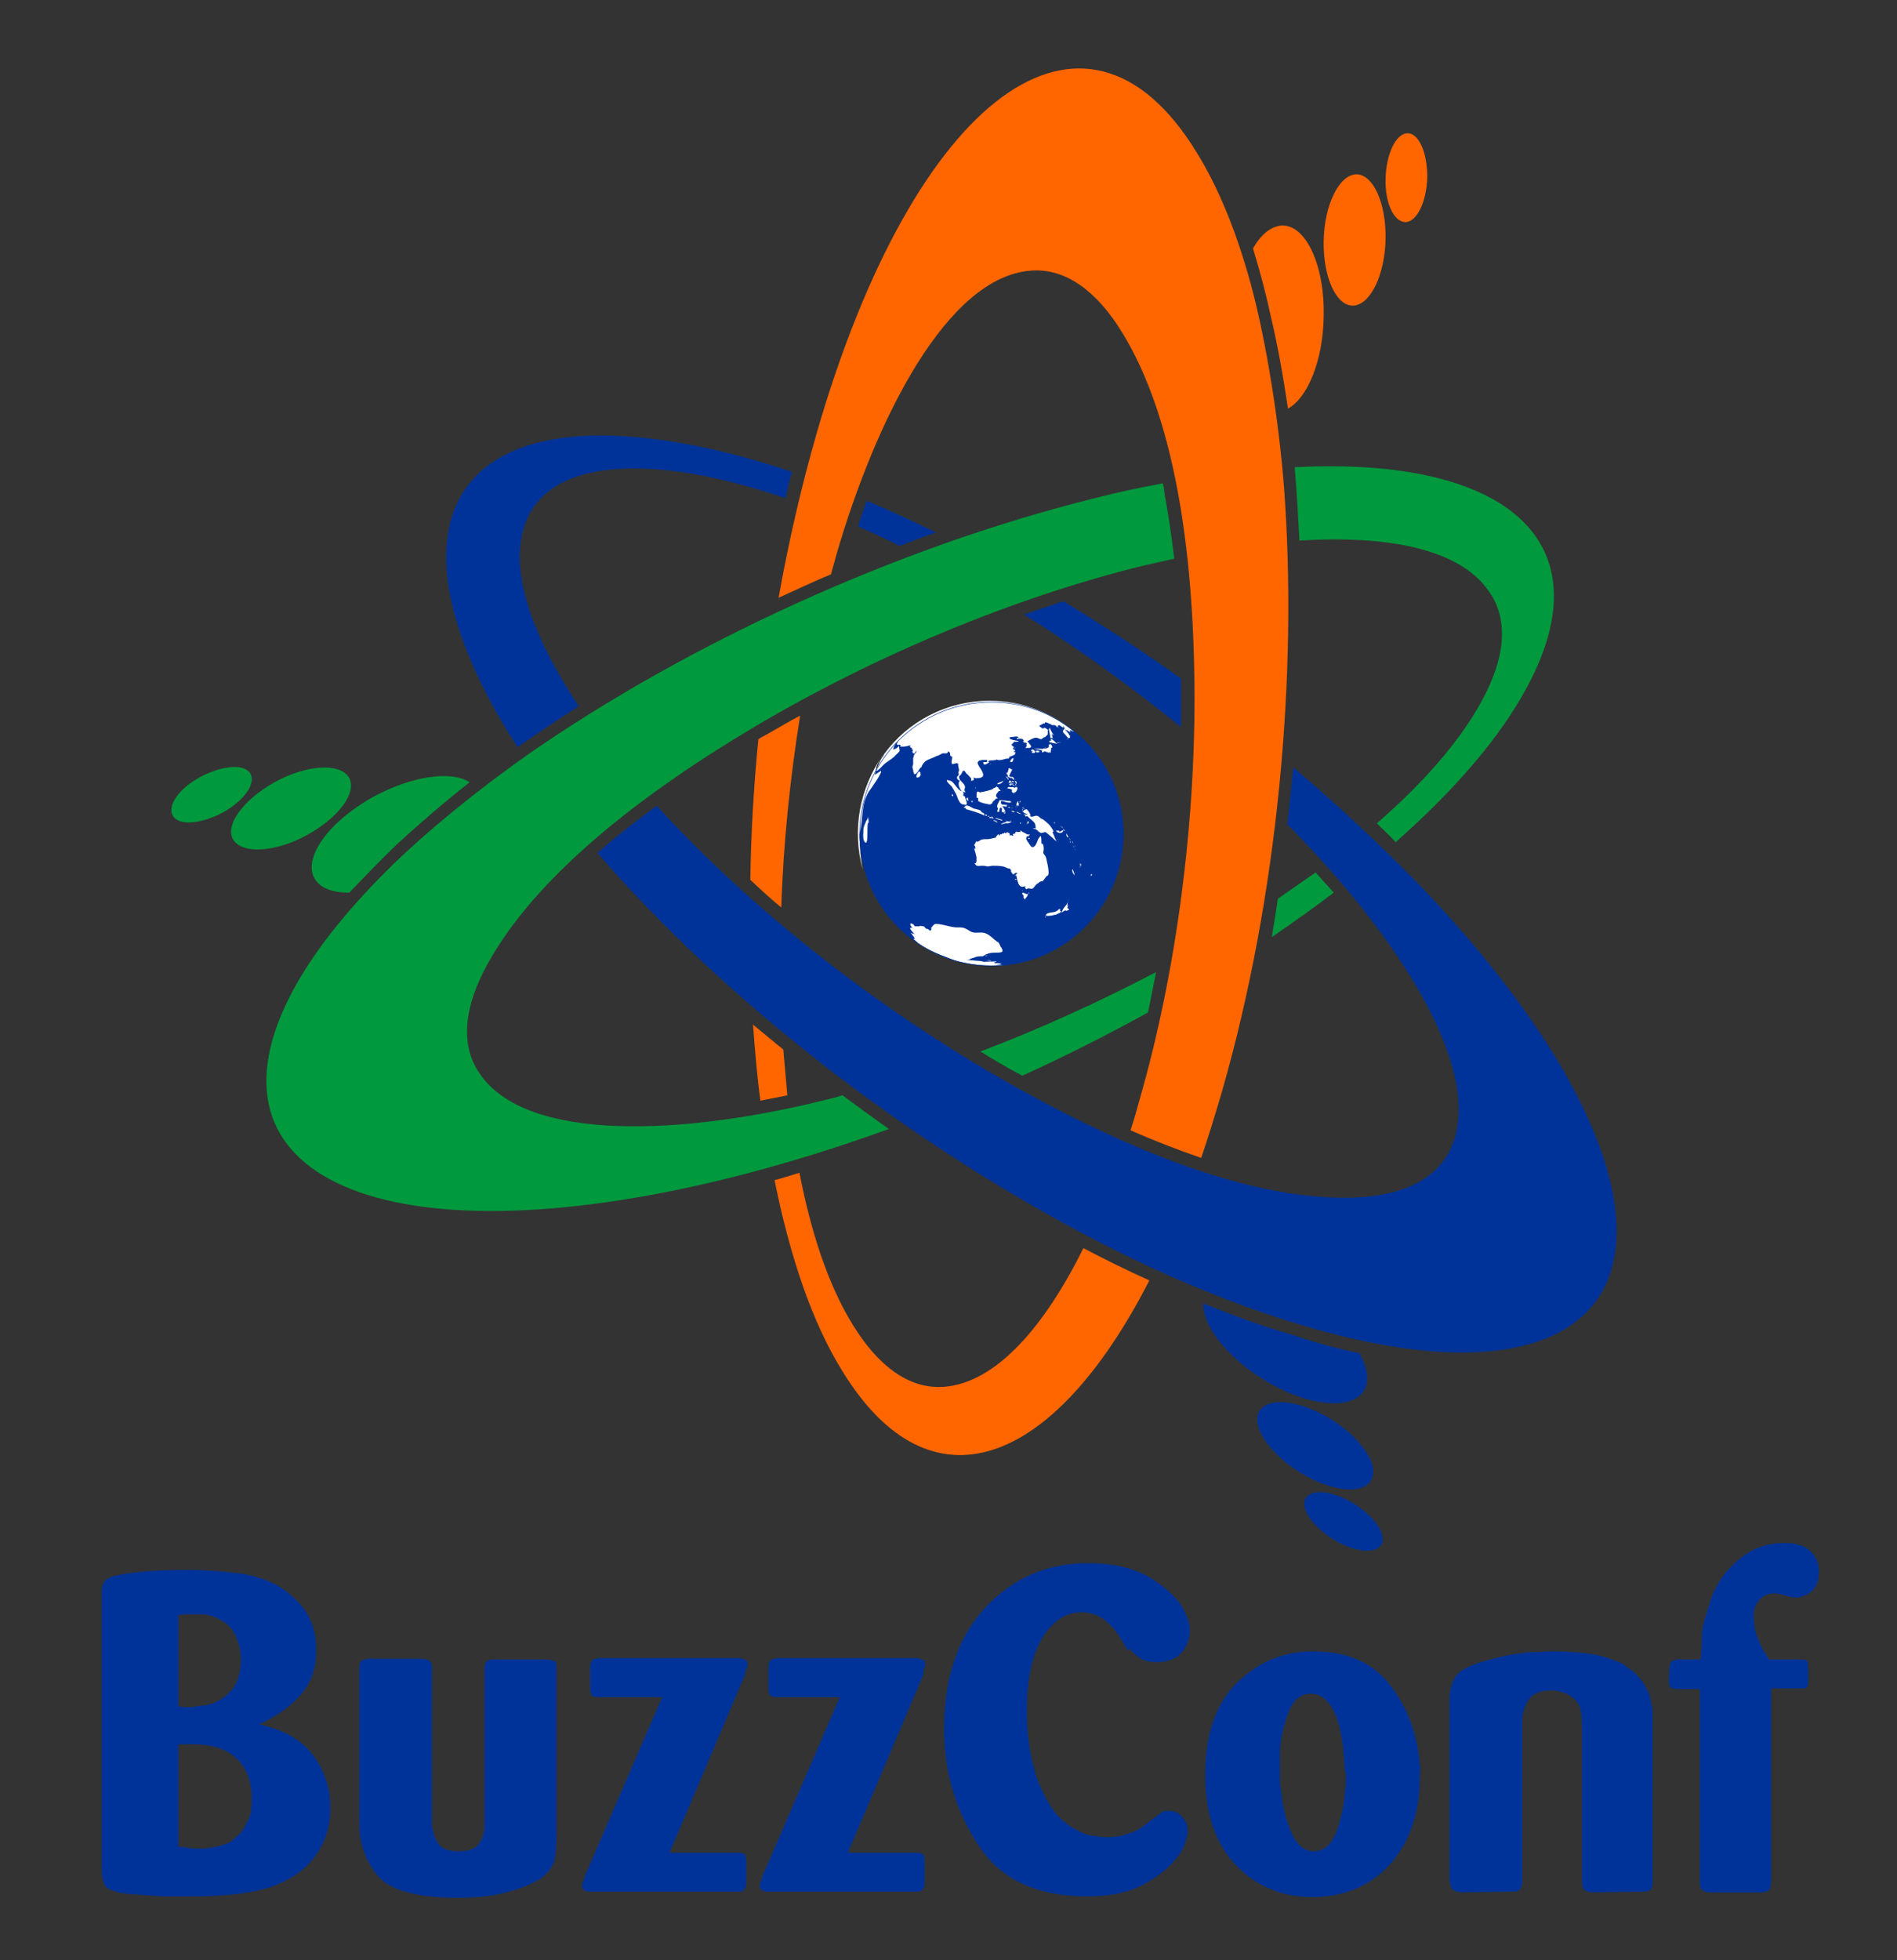 <?xml version="1.0" encoding="utf-8"?>
<!-- Generator: Adobe Illustrator 23.0.1, SVG Export Plug-In . SVG Version: 6.00 Build 0)  -->
<svg version="1.1"
	 id="svg2" xmlns:cc="http://creativecommons.org/ns#" xmlns:dc="http://purl.org/dc/elements/1.1/" xmlns:rdf="http://www.w3.org/1999/02/22-rdf-syntax-ns#" xmlns:svg="http://www.w3.org/2000/svg"
	 xmlns="http://www.w3.org/2000/svg" xmlns:xlink="http://www.w3.org/1999/xlink" x="0px" y="0px" viewBox="0 0 281.9 291.2"
	 style="enable-background:new 0 0 281.9 291.2;" xml:space="preserve">
<rect x="0" y="0" width="281.9" height="291.2" fill="#333333" stroke="none"/>
<style type="text/css">
	.st0{fill:#003399;}
	.st1{fill:#FFFFFF;}
	.st2{fill:none;}
	.st3{fill:#00993D;}
	.st4{fill:#FF6600;}
	.st5{fill:none;stroke:#003399;stroke-width:0.25;stroke-miterlimit:10;}
</style>
<g>
	<g id="g3501" transform="matrix(0.32,0,0,0.32,-220.596,-102.394)">
		<g id="g3503">
			<g id="g3505">
				<path id="path3507" class="st0" d="M1088.6,707.1c0-33.8,27.4-61.2,61.2-61.2l0,0c33.8,0,61.2,27.4,61.2,61.2l0,0
					c0,33.8-27.4,61.2-61.2,61.2l0,0C1116,768.3,1088.6,740.9,1088.6,707.1"/>
			</g>
		</g>
	</g>
	<g>
		<path class="st1" d="M133,111C133,111,132.9,111,133,111C132.9,111,133,111,133,111z"/>
		<path class="st1" d="M159.1,109.1L159.1,109.1C159.1,109.1,159.2,109.1,159.1,109.1z"/>
		<path class="st1" d="M158.6,108.4L158.6,108.4L158.6,108.4z"/>
		<path class="st1" d="M159.2,108.5C159.3,108.6,159.3,108.6,159.2,108.5L159.2,108.5z"/>
		<path class="st1" d="M159.6,108.7L159.6,108.7c-3.4-2.9-7.8-4.6-12.5-4.6c-6.5,0-12.2,3.1-15.7,7.9c-0.1,0.2-0.2,0.4-0.3,0.5l0,0
			c-0.3,0.4-0.7,1.4-0.9,2c0.3,0,0.8-0.6,1-0.8c0.5-0.5,1.1-0.8,1.7-1.3c0.2-0.3,0.7-0.6,0.8-0.9c0,0-0.1-0.5-0.1-0.7
			c-0.3,0.3-0.5,0.5-0.9,0.5c0,0,0.1-0.2,0.2-0.3c-0.1,0-0.1,0.1-0.2,0.2c0.3-0.6,0.4-0.8,0.8-1.1c-0.4,0.6-0.2,0.6,0.3,0.5v0.3
			c0,0,0.4,0,0.5,0c0.2,0,0.7-0.1,1-0.2l-0.1,0.2c0.1,0.1,0.1,0.1,0.2,0.2c0,0,0.1,0,0.2,0c-0.1,0-0.1,0.1-0.1,0.2
			c0.1,0,0.1,0.1,0.2,0.1c-0.3,0.3,0.1,0.9,0.4,0.2c0.1,0,0-0.1,0.1-0.1c0,0.1-0.1,0.4-0.2,0.4c-0.1,0.1-0.2,0.3-0.2,0.4l-0.1,0.3
			v0.1c0,0,0,0.1,0,0.2v0.1v0.3l0,0l0,0l0,0l0,0c0,0,0,0,0,0.1s0,0.2-0.1,0.4l0,0v0.2c0,0.1,0.2,0.6,0.1,0.6c0,0.1,0.1,0.2,0.1,0.2
			s0,0.2,0.1,0.2l0,0l0,0c0.5,0,0.7-1,1-1c0.4-1.1,1-1.1,2.1-1.6c0,0,0.1,0,0.1-0.1c0.5,0,0.7-0.4,1.1-0.4l0,0
			c0.4,0,0.6,0.1,0.7-0.3c0.6,0.3,0,0.7,0.6,0.8c0,0.4-0.2,0.9,0,1.1c0.4,0,0.7-0.3,0.9,0c-0.1,0.3,0.3,1,0,1.2
			c0.1,0.1,0.1,0.5,0,0.5c-0.4,0.3-0.1,0.7,0.3,0.8c-0.3,0-0.3,0.7-0.1,1c0.2,0.6,0.5,0.6,0.9,0.7c-0.2-0.2-0.2-0.4-0.1-0.7l0,0
			c0.1-0.7-1.2-1.1-0.8-1.8c0.4,0,0.4-1.4,1-0.3c0.1,0,0.6,0.6,0.6,0.6c0.2,0,0.1,0.6,0.1,0.5l0.4-0.1c0-0.1,0-0.2-0.1-0.3
			c0.1,0.1,0.1,0.2,0.2,0.2c0,0.1-0.1-0.2-0.2-0.3c0.2,0.1,0.2,0,0.4,0.1c0,0,0,0,0.1,0c2.3,0-0.1-1.9,0.2-2.4
			c0.2-0.4,1.1-0.3,1.4-0.3c0,0.1-0.1,0.5,0.2,0.3c0,0,0-0.1-0.1-0.1c0.1,0,0.1,0,0.2-0.1c0.3-0.1,1.1,0,1.1-0.2
			c0.3,0.3,1.4-0.1,1.4-0.1c0.4,0,0.5,0,0.5-0.3c0.2,0,0.6-0.2,0.8-0.3c0-0.1,0.1-0.3,0.2-0.3c-0.1,0-0.3-0.1-0.4-0.2
			c0.1,0,0.2,0,0.3-0.1c-0.1-0.1-0.3-0.2-0.4-0.3c0.2-0.1,0.2-0.4-0.1-0.4c0,0-0.1-0.3,0-0.3c0,0.1,0.5-0.6,0.4-0.3
			c0.2,0,0.5,0,0.6-0.1c-0.2-0.1-1.7-0.2-1.3-0.6c0.5,0,0.9-0.2,1.3,0c-0.1,0.1-0.5,0.2-0.2,0.2c-0.1,0-0.1,0-0.1,0.1l0,0
			c0.3-0.1,0.6-0.1,0.9,0c0,0,0.1,0.2,0.2,0.3l0,0c-0.1,0-0.1,0-0.2,0c0.1,0.2,0.1,0.1,0.2,0.2c0.1,0,0.4,0,0.4,0.2
			c-0.1,0-0.1,0.2,0,0.3c-0.1,0.1-0.2,0.2-0.2,0.3h0.6c0.6-0.2-0.2-0.7-0.3-1c0.4-0.2,1-0.6,1.4-0.5c0.1,0,0.4,0.2,0.6,0.2
			c0.2,0,0.3-0.3,0.6-0.3l0.4-0.4c0-0.2,0-0.4,0-0.7l0,0c0.1,0,0.1,0,0.1,0.1l0,0c-0.2-0.2-0.4-0.4-0.7-0.4v0.1c-0.1,0-0.1,0-0.2,0
			c0,0-0.4-0.3-0.5-0.4c0.1,0,0.6-0.3,0.6-0.3l0,0l0,0c0.1,0,0.1-0.1,0.2,0l0,0c0,0,0.1-0.1,0.1-0.2c0.2,0,0.3,0,0.6,0.2
			c0.2,0,0.4,0.2,0.6,0.3c-0.1-0.1-0.1-0.1,0.1-0.1c0.1,0,0.4,0.1,0.4,0.2h-0.1c0.2,0.1,0.3,0.1,0.5,0.2l0,0l0,0
			c0,0-0.3-0.2-0.2-0.2c0-0.1,0,0,0-0.1l0,0h0.1c0-0.1,0-0.1,0-0.1c0.2,0,0.5,0.3,0.7,0.4l0,0l0,0c0,0,0,0,0-0.1l0,0
			c0.1,0,0.1,0,0.1,0.1l0,0c-0.1-0.1-0.1-0.1-0.2-0.2c0.1,0,0.3,0.1,0.2,0.1c0.1,0.1,0.1,0.2,0.2,0.3c-0.2-0.1-0.1,0-0.2-0.1l0,0
			c0.1,0.2,0,0.3-0.2,0.2c0,0,0.2,0.2,0.1,0.2c-0.1,0.1-0.1,0.1,0.1,0.3c-0.1-0.1,1.1,1.3,0.7,0.7h0.2c0.1-0.1-0.2-0.3,0.1-0.2l0,0
			c-0.1-0.1-0.2-0.2-0.3-0.3h0.1c-0.2-0.2-0.4-0.5-0.5-0.6c0,0.1,0.1,0.3-0.1-0.1c0.1,0,0.1,0.1,0.2,0.1c0,0,0,0,0-0.1
			c0.1,0.1,0.1,0.1,0.2,0.2c0,0,0-0.1-0.1-0.1l0,0l0,0c0.2,0.1,0.3,0.2,0.5,0.3c-0.1-0.1,0-0.1-0.1-0.2l0,0l0,0l0,0c0,0,0,0-0.1-0.1
			h0.1c0,0,0,0-0.1,0c0,0,0.1,0.1,0.1,0c0,0,0,0,0.1,0l0,0C159.4,108.6,159.5,108.7,159.6,108.7z M136,111.2L136,111.2L136,111.2
			L136,111.2z"/>
	</g>
	<path class="st1" d="M156,108.1c0,0.1,0.4,0.9,0.6,1.1c-0.1,0-0.2-0.1-0.3-0.2c0.1,0.3,0,0.4,0.2,0.7c-0.2-0.1-0.3-0.1-0.3-0.1
		s0,0-0.1,0c0-0.2-0.3-1.3-0.2-1.3C156,108.2,155.9,108.1,156,108.1"/>
	<path class="st1" d="M159.5,108.6C159.4,108.6,159.5,108.6,159.5,108.6"/>
	<path class="st1" d="M159.6,108.7C159.3,108.5,159.7,108.8,159.6,108.7"/>
	<path class="st1" d="M157.8,108.6C157.8,108.6,157.9,108.7,157.8,108.6"/>
	<path class="st1" d="M158,108.7L158,108.7"/>
	<path class="st1" d="M159.1,109.1C159.1,109.1,159.2,109.1,159.1,109.1"/>
	<path class="st1" d="M156.1,109.7c0.2,0,0.9,0.7,1,0.8c-0.4-0.1-0.7-0.1-1.1-0.3c0,0.1,0.1,0.1,0.2,0.2l0,0c-0.3-0.1-0.1,0-0.3-0.3
		c0.2,0,0,0,0.1-0.1l0,0c0.1,0,0.3,0.1,0.3,0.1C156.2,110.2,156.1,109.6,156.1,109.7"/>
	<path class="st1" d="M158.6,109.8C158.5,109.6,158.9,109.8,158.6,109.8"/>
	<path class="st1" d="M158.5,109.9C158.5,109.8,158.6,109.9,158.5,109.9"/>
	<path class="st1" d="M158.5,110C158.5,109.9,158.5,110,158.5,110"/>
	<path class="st1" d="M158.2,110.2C158.3,110,158.2,110.3,158.2,110.2"/>
	<path class="st1" d="M157.9,110.2C157.9,110.2,158,110.2,157.9,110.2C157.9,110.3,157.9,110.3,157.9,110.2
		C157.8,110.3,157.9,110.2,157.9,110.2"/>
	<path class="st1" d="M158.2,110.2L158.2,110.2L158.2,110.2"/>
	<path class="st1" d="M157.6,110.3C157.7,110.1,157.7,110.3,157.6,110.3c0,0-0.2,0-0.3,0C157.3,110.2,157.6,110.3,157.6,110.3"/>
	<path class="st1" d="M157.1,110.4c0-0.1,0.1-0.1,0.2-0.1C157.3,110.4,157.2,110.4,157.1,110.4"/>
	<path class="st1" d="M152.4,110.4C152.4,110.4,152.4,110.5,152.4,110.4"/>
	<path class="st1" d="M157.4,110.5C157.4,110.5,157.4,110.6,157.4,110.5"/>
	<path class="st1" d="M156,110.5c0.2,0,0.6,0.6,0.2,0.6c0,0.3,0,0.4-0.1,0.5c0.1,0,0.1,0.1,0.1,0.1s-0.1,0.1-0.2,0.1
		c0-0.1,0-0.1,0.1-0.2l0,0H156c0,0.1,0,0.1,0,0.2c-0.2-0.1,0-0.1-0.1,0c-0.2,0-0.6-0.2-0.7-0.2c-0.1,0.2-0.6,0.2-0.3-0.1
		c-0.1,0-0.2-0.1-0.3-0.1s-0.3-0.1-0.5-0.1c-0.1-0.1-0.3,0-0.4-0.1c0.2,0,0.3,0,0.5,0c0.5,0,0.8,0.2,1.1-0.2c0.1,0,0,0.1-0.1,0.1
		s0,0.1,0,0.1c0.3,0,0.9-0.2,0.6-0.5C155.8,110.7,156,110.6,156,110.5"/>
	<path class="st1" d="M156.1,110.5C156.2,110.5,156.2,110.5,156.1,110.5C156.2,110.5,156.3,110.6,156.1,110.5"/>
	<path class="st1" d="M152.9,111L152.9,111"/>
	<path class="st1" d="M150.8,111.1c0-0.1,0.1-0.1,0.1,0C150.9,111.2,150.8,111.1,150.8,111.1"/>
	<path class="st1" d="M153,111C152.8,110.9,153,111,153,111"/>
	<path class="st1" d="M152.3,111.2C152.3,111.1,152.5,111.3,152.3,111.2"/>
	<path class="st1" d="M150.9,111.2C150.9,111.1,150.9,111.3,150.9,111.2"/>
	<path class="st1" d="M154.3,111.2C154.4,111.3,154.2,111.2,154.3,111.2z"/>
	<path class="st1" d="M131.8,111.3C131.9,111.2,131.8,111.4,131.8,111.3"/>
	<path class="st1" d="M132.8,111.3L132.8,111.3z"/>
	<path class="st1" d="M153.5,111.3c0,0,0.3,0.3,0.4,0.3c-0.1,0.2-0.3,0.4-0.4,0.2c-0.1,0-0.1,0.1-0.2,0c0-0.1,0.1-0.1,0.2-0.2
		c0.1,0.2-0.1-0.2-0.1-0.1c0.1,0.3-0.1,0.1-0.2,0l0.1,0.1c0-0.1-0.1-0.1-0.1-0.2c0.1,0,0,0,0,0C153.4,111.4,153.5,111.3,153.5,111.3
		"/>
	<path class="st1" d="M154.1,111.5L154.1,111.5c0.1,0,0.1,0,0.1,0l0,0l0,0l0,0c0.1,0,0.2,0,0.3,0.2c-0.2,0-0.3,0.1-0.4,0.1
		c-0.1-0.1-0.2-0.2-0.2-0.2C153.9,111.6,154.1,111.5,154.1,111.5"/>
	<path class="st1" d="M154.6,111.6L154.6,111.6"/>
	<path class="st1" d="M131.4,111.9C131.5,111.8,131.3,112,131.4,111.9"/>
	<line class="st2" x1="131.4" y1="111.9" x2="131.4" y2="111.9"/>
	<path class="st1" d="M131.4,111.9C131.4,112,131.3,112,131.4,111.9"/>
	<path class="st1" d="M131.3,112L131.3,112"/>
	<path class="st1" d="M131.3,112L131.3,112"/>
	<line class="st2" x1="131.3" y1="112" x2="131.3" y2="112"/>
	<path class="st1" d="M131.3,112c-0.4,0.5-0.9,1.4-1.1,2c0,0.4-0.1,0.7-0.2,1.1l0,0c0.3-0.2,0.6-0.4,0.9-0.6
		c0.3,0.2-1.5,2.7-1.8,3.1c-1.2,2-0.8,3.9-1.3,5.9c-0.2,0.7,0,1.5,0,2.2c0,1.1,0.2,2.4,0.4,3.5C126.6,123.2,127.7,117.1,131.3,112"
		/>
	<path class="st1" d="M153.4,112.1C153.3,112.1,153.5,112.2,153.4,112.1"/>
	<path class="st1" d="M153.6,112.1L153.6,112.1C153.7,112.1,153.4,112.1,153.6,112.1"/>
	<path class="st1" d="M153,112.5C152.9,112.4,153.1,112.5,153,112.5"/>
	<path class="st1" d="M150.6,112.6c0,0,0,0.6-0.3,0.6C149.9,113.3,150.3,112.6,150.6,112.6"/>
	<path class="st1" d="M152.3,112.6C152.4,112.6,152.4,112.7,152.3,112.6"/>
	<path class="st1" d="M152.6,112.7L152.6,112.7"/>
	<path class="st1" d="M146.4,113.2L146.4,113.2h0.1c0.2,0,0.4-0.1,0.5,0.1c-0.3,0-0.8,0.7-0.9-0.1
		C146.3,113.2,146.3,113.2,146.4,113.2"/>
	<path class="st1" d="M147.3,113.2L147.3,113.2"/>
	<path class="st1" d="M147.2,113.4c0.1-0.2-0.1,0.4-0.1,0.2C147.1,113.6,147.3,113.5,147.2,113.4"/>
	<path class="st1" d="M149.9,114.1C150,114.1,150,114.1,149.9,114.1c0.2,0,0.4,0.2,0.5,0.2s-0.5,0.9-0.4,1c0.2,0.3,0.7-0.2,0.7,0.6
		c-0.1-0.1-0.3-0.3-0.4-0.4c0,0.1,0,0.1,0,0.1c-0.3-0.1-0.7-0.2-0.5-0.5c-0.1,0-0.1,0-0.2-0.1c0-0.1,0-0.2-0.1-0.3l0,0
		c0,0,0.1,0.1,0.2,0.1C149.8,114.6,149.9,114.2,149.9,114.1"/>
	<path class="st1" d="M136.5,114.6C136.6,114.5,136.5,114.5,136.5,114.6c0.4-0.1,0.5,0.9-0.2,0.9c-0.3,0,0-0.6,0.1-0.7
		C136.4,114.8,136.6,114.6,136.5,114.6"/>
	<path class="st1" d="M149.5,115.4c0-0.2,0.4,0.2,0.4,0.4h-0.1l0,0C149.8,115.7,149.6,115.5,149.5,115.4"/>
	<path class="st1" d="M150.8,115.7C150.8,115.6,150.9,115.7,150.8,115.7"/>
	<path class="st1" d="M149.3,115.7l0.1,0.1C149.7,115.9,149.1,115.7,149.3,115.7"/>
	<path class="st1" d="M150,115.8C150,115.8,150,115.9,150,115.8"/>
	<path class="st1" d="M140.7,115.9c0-0.1,0.5,0.1,0.6,0.1l0,0l0,0l0,0l0,0c0.6,0.3,1.1,1.6,1.7,1.5c0.1,0,0.1,0,0,0.1
		c0.5,0.1-0.2,0.6,0.4,0.7c-0.1,0.1,0.8,1.6-0.2,1.2c-0.7,0-0.9-1.1-1.1-1.5c-0.2-0.4-0.5-0.9-0.7-1.2
		C141.2,116.6,140.7,116.2,140.7,115.9"/>
	<path class="st1" d="M149.1,115.9c0,0.2-0.3,0.6-0.9,0.6C148.2,116.2,149,116.2,149.1,115.9"/>
	<path class="st1" d="M150.8,116C150.8,116,150.9,116,150.8,116c0.3,0,0.3,0.3,0.3,0.5C151.1,116.5,150.8,116.1,150.8,116"/>
	<path class="st1" d="M150.4,116c0.1,0,0.2,0,0.3,0.2C150.4,116.2,150.3,116.1,150.4,116"/>
	<path class="st1" d="M150,116c0-0.1,0.1-0.1,0.3,0.1c-0.1,0.2-0.3,0.2-0.4,0.2C149.9,116.2,149.9,116.2,150,116"/>
	<path class="st1" d="M150.2,116.4c0.1-0.2,0.1-0.2,0.2-0.1c0,0-0.2,0.3-0.2,0.4c-0.2,0-0.2-0.2-0.3-0.3
		C150,116.5,150.1,116.5,150.2,116.4"/>
	<path class="st1" d="M150.8,116.4c0-0.2,0.3,0.2,0.2,0.3C150.8,116.6,151,116.4,150.8,116.4"/>
	<path class="st1" d="M150.5,116.4c0-0.2,0.1,0.1,0.1,0.1c-0.1,0-0.2,0.1-0.3,0.1C150.3,116.5,150.5,116.4,150.5,116.4"/>
	<path class="st1" d="M150.1,116.3L150.1,116.3"/>
	<path class="st1" d="M150.6,116.6L150.6,116.6c0.1,0,0.1,0,0.2,0.1C150.7,116.8,150.4,116.6,150.6,116.6"/>
	<path class="st1" d="M140.8,116.7C140.8,116.8,140.9,116.9,140.8,116.7"/>
	<path class="st1" d="M148.3,116.9c0,0.2,0.3,0.4,0.4,0.6c-0.1,0-0.2,0-0.3,0l0,0c0,0.2-0.8,0.6-0.1,1.1c-0.6,0-0.3,0.3-0.6,0.3l0,0
		l0,0l0,0c0.2,0-0.4,0.3-0.2,0.2c0.1,0.2-0.3,0.4-0.4,0.4c-0.2,0-0.4-0.1-0.6-0.1c-0.4-0.1-0.4-0.1-0.7-0.2
		c-0.2-0.1-0.3-0.1-0.4-0.2c-0.2-0.2,0.2-0.5-0.3-0.5c0.1-0.1-0.2-1.3,0.5-0.8c0.2,0,2.1-0.4,2-0.6c0.2-0.1,0.4-0.1,0.5-0.3
		C148.2,116.9,148.2,117,148.3,116.9z"/>
	<path class="st1" d="M150.9,116.9c0,0,0.1,0,0.2,0c0.3,0.2-0.1,0.7-0.2,0.8c0,0-0.1-0.1,0-0.1c-0.1,0,0,0.1-0.1,0
		c0,0.3,0,0-0.1,0.3c0,0.1,0-0.2,0-0.1c-0.5-0.1-0.3-0.3-0.3-0.5c-0.3-0.1-0.5-0.2-0.8-0.2c0.2,0,0.1-0.2,0.3-0.2
		c0.3,0,0.3,0.1,0.6,0C150.7,117,150.9,117.1,150.9,116.9"/>
	<path class="st1" d="M144.9,117.1c0-0.1,0-0.1,0.1-0.1C145,117.1,145,117.1,144.9,117.1"/>
	<path class="st1" d="M141.1,117.2c0-0.1,0.2,0.2,0.2,0.2C141.3,117.4,141.1,117.1,141.1,117.2"/>
	<path class="st1" d="M142.6,117.3C142.7,117.2,142.7,117.3,142.6,117.3"/>
	<path class="st1" d="M149.6,117.3C149.6,117.3,149.7,117.4,149.6,117.3"/>
	<path class="st1" d="M142.8,117.4C142.8,117.3,142.8,117.5,142.8,117.4"/>
	<path class="st1" d="M142.8,117.5C142.8,117.5,143,117.6,142.8,117.5"/>
	<path class="st1" d="M143.5,117.6L143.5,117.6L143.5,117.6C143.6,117.6,143.6,117.6,143.5,117.6
		C143.6,117.6,143.5,117.6,143.5,117.6"/>
	<path class="st1" d="M141.5,118L141.5,118c0.1,0,0.2,0.1,0.1,0.3C141.5,118.2,141.3,118,141.5,118"/>
	<path class="st1" d="M143.2,118C143.2,118,143.2,118.1,143.2,118"/>
	<path class="st1" d="M141.8,118.5C141.8,118.5,141.9,118.5,141.8,118.5"/>
	<path class="st1" d="M143.7,118.5c0.2-0.1,0.2,0.4,0.2,0.5c-0.2-0.2-0.2-0.2-0.3-0.3C143.7,118.5,143.6,118.6,143.7,118.5"/>
	<path class="st1" d="M148.5,118.9c0.1-0.1,1.4,0.1,1.6,0.1c0.3,0.1,0.2,0.3-0.4,0.2c-0.2,0-0.5-0.2-0.8-0.2
		c-0.2-0.1-0.2,0.3-0.1,0.4c0.1,0.2,0.6,0.1,0.9,0.2c-0.1,0.2-0.6,0.2-0.8,0.2c0.3,0.2,0.4,0.5,0.5,0.8c-0.2-0.1-0.3,0.2-0.5,0
		c-0.1-0.1,0.1-0.5-0.1-0.6c-0.3-0.1-0.3,0.4-0.3,0.6c-0.6,0-0.2-0.2-0.2-0.5c0-0.1-0.2-0.2-0.1-0.4
		C148.1,119.6,148.6,118.9,148.5,118.9"/>
	<path class="st1" d="M151.5,119.1c0.1-0.3,0.1,0,0.2,0.1l0,0C151.5,119.1,151.5,119.1,151.5,119.1"/>
	<path class="st1" d="M144.3,119L144.3,119c0.1,0,0.2,0,0.3,0C144.4,119.4,144.3,118.9,144.3,119"/>
	<path class="st1" d="M151.3,119c0.1-0.1,0,0.4,0,0.4c0-0.2,0.2,0,0.2,0c-0.1,0-0.1,0-0.2,0.1c0.1,0,0.1,0,0.1,0.2
		c-0.4-0.1-0.3-0.2-0.2,0.2l0,0C150.9,119.6,151.1,119.2,151.3,119"/>
	<path class="st1" d="M143.4,119.8c0.3-0.4,1,0.2,1.3,0.3c0.6,0.2,1,0.1,1.2,0.6c0.3,0,0.4,0.2,0.4,0.5c0-0.2-2.6-1-2.8-1
		c0-0.1,0.1,0,0.1-0.1c-0.1,0-0.1-0.1-0.2-0.1c-0.1,0-0.1,0-0.2-0.1C143.3,119.9,143.4,119.8,143.4,119.8"/>
	<path class="st1" d="M149.4,119.7c0.1,0,0.1,0,0.2,0.1C149.6,119.9,149.2,119.8,149.4,119.7"/>
	<path class="st1" d="M151,119.9C151,119.6,150.9,120,151,119.9"/>
	<path class="st1" d="M149.8,119.9c0.1-0.1,0.3,0,0.3,0.1C150,120,149.9,120,149.8,119.9"/>
	<path class="st1" d="M128.2,120C128.2,119.9,128.2,120.2,128.2,120"/>
	<path class="st1" d="M151.9,120c0-0.1,0.3,0.1,0.4,0.1C152.2,120.2,151.8,120,151.9,120"/>
	<path class="st1" d="M150.2,120C150.2,120,150.3,120,150.2,120c0.1,0,0.2,0,0.3,0C150.5,120.1,150.3,120,150.2,120"/>
	<path class="st1" d="M151,120.1L151,120.1C151.1,120.1,151,120.1,151,120.1L151,120.1"/>
	<path class="st1" d="M151.9,120.2C151.9,120.2,152,120.2,151.9,120.2"/>
	<path class="st1" d="M152,120.2C152,120.2,152.1,120.3,152,120.2"/>
	<path class="st1" d="M152.4,120.3c0.1-0.5,0.9,0.9,0.7,0.8c-0.1,0.2,0.1,0.2,0.3,0.2l0,0l0,0l0,0l0,0c0.3,0,0.4-0.2,0.8-0.1
		c0.2,0.1,0.4,0.3,0.5,0.4c0.3,0,1.1,0.8,1.3,1c0.2,0.3,0.8,1,0.4,1c0.2,0.4,0.4,1,0.6,1.4c0,0-1.5-1.4-1.7-1.4
		c-0.1,0-0.4,0.2-0.7,0.1c-0.4-0.2-0.5-0.6-1.1-0.6c0.1-0.1,0.3-0.1,0.4,0c0-0.6,0-0.8-0.6-1.3c-0.3-0.2-0.4-0.4-0.7-0.6
		c0,0-0.1,0.1-0.2,0.1c0-0.2-0.1-0.2-0.3-0.4l0,0c0.2,0.1,0.5,0.1,0.6,0.1c0-0.1-0.5-0.2-0.6-0.3c0-0.1,0-0.1-0.2-0.2
		C152.1,120.5,152.4,120.1,152.4,120.3"/>
	<path class="st1" d="M151.9,120.3c0-0.1,0.1-0.1,0.1,0S152,120.4,151.9,120.3"/>
	<path class="st1" d="M145.9,120.4l0.3,0.1C146.2,120.5,146,120.4,145.9,120.4L145.9,120.4"/>
	<path class="st1" d="M151.7,120.4L151.7,120.4C152,120.4,151.6,120.4,151.7,120.4"/>
	<path class="st1" d="M150.3,120.5c0.1-0.2,0.4,0.1,0.5,0.1C150.7,120.8,150.4,120.5,150.3,120.5"/>
	<path class="st1" d="M151.1,120.6c0-0.1,0.7,0.4,0.7,0.3C151.6,121,150.9,120.6,151.1,120.6"/>
	<path class="st1" d="M149.3,120.6c0-0.1,0.1,0.2,0.1,0.2c-0.2,0.1-0.2,0-0.3-0.1l0,0C149.3,120.7,149.3,120.8,149.3,120.6"/>
	<path class="st1" d="M148.9,120.8L148.9,120.8"/>
	<path class="st1" d="M146.4,121c0-0.1,0.2,0,0.3,0.1c0,0-0.1,0.1-0.2,0.1C146.5,121.1,146.4,121,146.4,121"/>
	<path class="st1" d="M146.8,121.3c0.1-0.1,0.1-0.2,0.2-0.1C146.9,121.4,146.9,121.3,146.8,121.3"/>
	<path class="st1" d="M147.3,121.3c0.1-0.1,0.4,0.3,0.4,0.3l0,0c-0.3-0.1-0.5-0.1-0.7-0.1c0.1-0.3,0.2-0.1,0.4,0l0,0
		C147.4,121.3,147.2,121.4,147.3,121.3"/>
	<path class="st1" d="M129,121.3c0,0,0.1,0.8,0.1,1c0,0,0-0.1-0.1-0.1c-0.1,0.1-0.1,1.4-0.1,1.7c0,0.4,0,1.9-0.5,1
		c-0.2-0.4-0.1-1-0.1-1.5c0-0.7,0.3-1.1,0.5-1.6l0,0l0,0l0,0C128.9,121.8,129,121.4,129,121.3"/>
	<path class="st1" d="M147.9,121.6c0-0.2,1,0.2,1.1,0.2c-0.1,0-0.1,0-0.1,0.1C148.6,121.8,148.3,121.7,147.9,121.6"/>
	<path class="st1" d="M147.6,121.9c0.1-0.2,0.5,0.1,0.6,0.2c0,0,0,0,0,0.1C147.8,122,148,122,147.6,121.9"/>
	<path class="st1" d="M149.2,121.8C149.2,121.8,149.2,121.9,149.2,121.8"/>
	<path class="st1" d="M150,121.9c0,0,0.3,0,0.3,0.1C150.1,122,149.9,121.8,150,121.9"/>
	<path class="st1" d="M149.3,121.9C149.4,121.8,149.4,121.9,149.3,121.9L149.3,121.9"/>
	<path class="st1" d="M149.5,121.9c0,0,0.1,0,0.2,0C149.6,122,149.5,121.9,149.5,121.9"/>
	<path class="st1" d="M152.7,122c0,0,0.3,0,0.1,0.2h0.1c0,0.1-0.2,0.1-0.2,0.1c0,0.1,0,0.1-0.1,0.1
		C152.7,122.1,152.7,122.1,152.7,122"/>
	<path class="st1" d="M149.5,122.1c0.1-0.2,0.6,0,0.8,0c0,0.1-0.6,0.2-0.6,0.2l0,0c-0.3-0.1-0.7,0.2-1,0.1
		C148.7,122.4,149.4,122.1,149.5,122.1"/>
	<path class="st1" d="M156.6,122.2c0.1-0.1,0.1-0.1,0.2,0.1C156.7,122.3,156.6,122.2,156.6,122.2"/>
	<path class="st1" d="M150.6,122.2C150.6,122.1,150.7,122.1,150.6,122.2"/>
	<path class="st1" d="M151.7,122.2L151.7,122.2c0.1,0-0.1,0.2-0.1,0.2l0,0C151.5,122.2,151.6,122.2,151.7,122.2"/>
	<path class="st1" d="M157.7,122.7L157.7,122.7c-0.1,0.1-0.1,0-0.2,0C157.6,122.7,157.6,122.7,157.7,122.7z"/>
	<path class="st1" d="M153.9,122.7L153.9,122.7C154.1,122.7,153.7,122.8,153.9,122.7"/>
	<path class="st1" d="M157.7,122.8c0-0.1,0.3,0.2,0.3,0.2C157.9,123,157.8,122.9,157.7,122.8"/>
	<path class="st1" d="M156.5,123C156.5,123,156.6,123.1,156.5,123"/>
	<path class="st1" d="M158,123.1c0,0,0.2,0.2,0.2,0.3c0,0-0.1,0-0.1,0.1C158.1,123.5,158,123.2,158,123.1"/>
	<path class="st1" d="M156.7,123.2C156.7,123.1,156.9,123.4,156.7,123.2"/>
	<path class="st1" d="M151.1,123.3C151.1,123.3,151.2,123.4,151.1,123.3C151,123.4,151.1,123.4,151.1,123.3"/>
	<path class="st1" d="M157.8,123.4c0-0.1,0.1-0.1,0.2,0c-0.1,0.4-0.7,0.5-1.1,0c0.1,0,0.4,0,0.5,0
		C157.3,123.7,157.8,123.4,157.8,123.4"/>
	<path class="st1" d="M151.4,123.3C151.4,123.3,151.3,123.5,151.4,123.3"/>
	<path class="st1" d="M151.2,123.4C151.3,123.2,151.2,123.5,151.2,123.4"/>
	<path class="st1" d="M151.6,123.4c0.1-0.1,0.3,0.2,0.4,0.2c0.1,0,0.7,0.4,0.8,0.4c0-0.1,0.1,0,0.2-0.1c0,0.1,0,0.1,0,0.2
		c-0.2-0.1-0.1,0.1-0.2,0.2c0,0-0.1-0.1-0.2-0.1c-0.2,0.5-0.1,0.4,0.1,0.8c0.1,0.1,0.5,0.8,0.6,0.8c0.6,0.2,0.8-0.8,1-1.2l0.3-0.4
		c0,0,0.1,0,0.1,0.1c0.1,0.4,0,0.8,0.1,1.1c0-0.1,0.1,0,0.1-0.1c0.2,0.2,0.2,0.6,0.2,0.9c-0.1,0.6-0.1,0.5,0.2,0.9
		c0.2,0.3,0.2,0.6,0.3,1c0,0,0.5,2,0,2c-0.1,0-0.5,0.7-0.7,0.8c-0.2,0-0.5,0.1-0.6,0.3c-0.3,0-0.7,0.8-0.9,0.8
		c-0.3,0.1-0.5-0.2-0.9,0.1c-0.1-0.1-0.2-0.3-0.2-0.4c0-0.1,0.2,0,0.1-0.1c-1.2,0.6-1.2-1.1-1.4-1.6c0.1,0,0.1,0,0.1,0
		c-0.1,0-0.3,0.1-0.4,0.2c0,0,0.4-0.4,0.5-0.5c-0.7-0.2-0.4,0.7-1-0.3c0.2-0.1-0.1-0.3-0.2-0.4c-0.2,0.1-0.7-0.3-1-0.3
		c-0.5-0.1-1-0.1-1.4-0.1s-0.5,0.1-0.9,0.1c-0.3-0.1-0.6-0.1-0.8-0.1c-0.5,0-0.8,0.2-1.1-0.4l0,0c0.4,0.2,0.3-0.7,0.3-0.9
		c-0.1-0.5-0.2-0.8-0.4-1.4l0.2,0.3l0,0c0-0.1,0-0.2-0.1-0.2l0.1,0.1c0.1-0.2,0-0.5-0.2-0.6c0.2,0,0.3-0.5,0.4-0.6l0,0
		c0,0.1-0.1,0,0,0.1c0.3,0.1,0.5-0.2,0.8-0.3c0.4-0.1,0.9,0,1.3-0.1c0.3-0.1,0.5-0.1,0.8-0.2c-0.1,0,0.2-0.4,0.4-0.5
		c0,0.1,0.1,0.2,0.1,0.3c0-0.2,0.1,0,0.1-0.3c0.3,0,0.2,0.2,0.3-0.1c0.1,0,0.1,0,0.2,0.1c0-0.2,0-0.1,0.1-0.1c0-0.1,0-0.1,0-0.1
		c0.1,0,0.1,0,0.2,0c0,0.1,0,0.1,0.1,0.1c0,0,0.1-0.1,0.1-0.2l0,0c0.3,0.1,0.6,0.2,0.4,0.5c0.2,0,0.3-0.1,0.6,0.1
		c0-0.1-0.1-0.2-0.1-0.3c0.2,0,0.2-0.1,0.4-0.1c-0.1-0.4,0.3-0.2,0.4-0.2C151.9,123.4,151.8,124.2,151.6,123.4"/>
	<path class="st1" d="M158.5,123.8c0,0.1,0.2,0.4,0.3,0.6C158.5,124.4,158.4,124,158.5,123.8"/>
	<path class="st1" d="M152.8,124.6c0-0.1,0.1-0.2,0.2-0.1c0,0.1,0,0.1,0,0.1C152.8,124.6,152.9,124.7,152.8,124.6"/>
	<path class="st1" d="M158.9,124.6c-0.1-0.3,0.1,0.1,0.2,0.2C158.9,124.7,159,124.7,158.9,124.6"/>
	<path class="st1" d="M157.1,124.7C157.2,124.6,157.3,124.8,157.1,124.7"/>
	<path class="st1" d="M157.2,124.8C157.3,124.8,157.1,124.8,157.2,124.8"/>
	<path class="st1" d="M159.3,125c0.1-0.1,0.2,0.3,0.2,0.3l0,0C159.4,125.2,159.3,125,159.3,125"/>
	<path class="st1" d="M159,125L159,125c0.1,0,0.1,0.1,0,0.2C159,125.1,158.9,125,159,125"/>
	<path class="st1" d="M159.7,125.5c0,0.1,0.1,0.2,0.1,0.3C159.7,125.7,159.7,125.6,159.7,125.5"/>
	<path class="st1" d="M153.4,125.5C153.6,125.4,153.3,125.7,153.4,125.5"/>
	<path class="st1" d="M159.4,125.6c0,0,0.2,0.2,0.2,0.3C159.4,125.7,159.5,125.7,159.4,125.6"/>
	<path class="st1" d="M144.8,125.8C144.8,125.7,144.9,125.8,144.8,125.8"/>
	<path class="st1" d="M159.7,126.1c0-0.1,0.1,0.3,0.1,0.2C159.9,126.3,159.6,126.1,159.7,126.1"/>
	<path class="st1" d="M160.5,128.4c0-0.1,0-0.2,0.1-0.1c-0.1,0.3,0,0,0.1,0.1c0,0.1-0.1,0.2-0.1,0.2
		C160.5,128.6,160.5,128.4,160.5,128.4"/>
	<path class="st1" d="M160.5,128.7c0-0.2,0.1,0.1,0,0.2C160.5,128.8,160.5,128.8,160.5,128.7"/>
	<path class="st1" d="M159.4,129.1c0,0,0.3,0.8,0.3,0.9C159.5,129.9,159.2,129.3,159.4,129.1"/>
	<path class="st1" d="M128.3,129.3C128.3,129.2,128.3,129.4,128.3,129.3z"/>
	<path class="st1" d="M128.3,129.3L128.3,129.3"/>
	<path class="st1" d="M128.3,129.3C128.3,129.3,128.3,129.4,128.3,129.3z"/>
	<path class="st1" d="M159.8,129.6C159.9,129.4,159.9,129.7,159.8,129.6"/>
	<path class="st1" d="M162.4,129.7h0.1C162.9,129.7,162.1,129.7,162.4,129.7"/>
	<path class="st1" d="M159.9,129.9C159.9,129.8,159.9,129.9,159.9,129.9"/>
	<path class="st1" d="M162.1,129.9C162.6,129.7,162,130.4,162.1,129.9"/>
	<line class="st2" x1="151.2" y1="130.2" x2="151.2" y2="130.2"/>
	<path class="st1" d="M150.8,130.6c0.1-0.1,0.2,0,0.3,0l0,0C150.9,130.7,150.9,130.7,150.8,130.6"/>
	<path class="st1" d="M155,131L155,131L155,131z"/>
	<path class="st1" d="M154.4,131.4L154.4,131.4z"/>
	<path class="st1" d="M151.9,132.3C152,132.1,152,132.4,151.9,132.3"/>
	<path class="st1" d="M151.9,132.7c0.1-0.3,0.5,0.2,0.9,0.1c-0.1,0.1-0.1,0.3-0.2,0.4c0,0-0.2,0.2-0.2,0.3c-0.1,0,0-0.1,0-0.1
		s-0.2,0.1-0.1,0.1c0,0,0,0,0.1,0c-0.2,0.3-0.5-0.5-0.2-0.4C152,133,151.9,132.8,151.9,132.7"/>
	<path class="st1" d="M152.9,132.6c0,0,0.1,0.1,0,0.1c0,0,0,0-0.1,0C152.8,132.8,152.8,132.6,152.9,132.6"/>
	<path class="st1" d="M158.7,133.6c0.1-0.1-0.1,0.8-0.1,1c0.1-0.1,0.1-0.1,0.2-0.1c-0.2,0.2-0.3,0.5,0.1,0.5c0,0.1-0.3,0.3-0.4,0.3
		c-0.4-0.3-1,0.8-0.6-0.1C158.1,134.7,158.8,134.3,158.7,133.6"/>
	<path class="st1" d="M158.8,134.3L158.8,134.3L158.8,134.3C158.8,134.3,158.9,134.4,158.8,134.3"/>
	<path class="st1" d="M157.3,135.1c0.1-0.1,0.2-0.1,0.3,0c-0.2,0.2-0.1,0.1,0.1,0.3c-0.2,0.3-0.6,0.3-0.8,0.5
		c0.1-0.1-0.6,0.1-0.6,0.1c-0.1,0-1.2,0.2-0.8-0.2C155.9,135.4,156.8,135.7,157.3,135.1"/>
	<path class="st1" d="M155.4,136.1c0.1-0.1,0,0.1-0.1,0.2C155.2,136.3,155.4,136.1,155.4,136.1"/>
	<g id="g3519" transform="matrix(0.32,0,0,0.32,-220.596,-102.394)">
		<g id="g3521">
			<g id="g3523">
				<g id="g3525">
					<path id="path3527" class="st1" d="M1112.1,748.7c0.9-0.2,1.7,0.5,2.1,1.3c0.4-0.1,0.9,0,1.5,0c0.4,0,0.6,0.1,0.6-0.2
						c0.5,0,0.9,0,1.3,0.1c0,0,0,0,0.1,0c0.7,0,1.2,0.4,1.6,1.2c0,0,0,0,0.1,0c0.2,0,0.3,0,0.4,0l0,0l0,0l0,0l0,0l0,0l0,0l0,0
						c0.4,0,1.2,0.7,1.6,1.1c0-0.1-0.1-0.1-0.1-0.2c0.2-0.1,0.5-0.4,0.6-0.7c0.1,0,0-0.2,0-0.2c-0.1-0.1-0.2,0-0.2-0.3
						c0.1,0,1-1.5,1.7-1.8l0,0l0,0c0.1,0,0.3-0.2,0.7-0.1c2.8,0,5.4,1.1,8.3,1.5c2.3,0.3,3.6-0.3,5.7,0.8c1,0.5,2.1,1.4,3.1,1.6
						c1.9,0.4,3.8-0.3,5.8,0.4s3.9,2.9,5.5,4c1,0,1.3,2.6,2,2.7c-0.3,0.3,0.9,1,0.2,1.8c0,0,0.4,0.1,0.3,0c-0.2,0.1-0.2,0.1-0.1,0.1
						c-2.3,0.9-4.9-0.1-7.3,1.1c-0.2-0.1-0.8,0.4-1.2,0.6h0.1c-0.1,0-0.6,0.3-0.8,0.4c-0.7,0-2.7-0.1-3.9,0.6c-0.3,0-0.7,0.2-1,0.3
						c-0.1,0-0.3,0.1-0.5,0.1c0,0-0.1,0.1-0.2,0.1l0,0l0,0c-0.1,0-0.2,0.1,0,0.2c0,0-0.3,0.1-0.5,0.1c0,0,0,0,0.1,0
						c-0.1,0,0.1,0,0,0h-0.2c-0.1,0-0.2,0-0.2,0l0,0h-0.1l0,0c0,0-0.3,0-0.1,0c0,0,0,0.1,0,0c0.2,0,0.6,0.1,0.6,0.1l0,0l0,0
						c0.1,0-0.4,0-0.5,0c0.1,0,0.1,0,0.2,0c0,0-0.6,0-0.4,0l0,0h0.1c-0.2,0-0.5,0-0.6,0l0,0h-0.1c-0.1,0-0.1-0.1-0.2,0
						c0.1,0,0.1,0,0,0c0.6,0.1,1.1,0.2,1.7,0.3c1.3,0,2.6,0.3,3.9,0.3c0.8,0,2.1,0.3,2.4,0.5l0,0l0,0c0,0,0.8,0,1.2,0l0,0
						c-0.1,0-0.4-0.1-0.4-0.1s0.7,0,0.9,0c0.3,0,0.8-0.1,1-0.1c0.1,0,0.2,0,0.2,0s0.1,0,0.2,0h0.1c0.6,0,0.8,0.1,1.3,0
						c0.4,0,0.8-0.1,1.3-0.1c0,0,0,0.2,0.1,0.2c-0.2,0.1-1.1,0.3-1.2,0.4c0.1,0,0.1,0.1,0.2,0.1c0.2,0,0.4,0,0.1,0.1h0.2l0,0
						c0,0,0,0,0.1,0.1c0.1,0,0.1,0,0.2,0c0.1,0.1,0.2,0.1,0.3,0c0.5,0,1.2,0,1.5,0c0.7,0.1,0.2,0,0.4,0.2c0.1,0,0.1,0,0,0
						c0,0,0.5,0.2,0.6,0.2s0.1,0,0.1,0l0,0c-0.7,0.2-1.6,0.3-2.3,0.3c-0.3,0.1-0.1,0.1,0.2,0.1c0.2,0,0.5,0,0.8,0c0.1,0,0.2,0,0.2,0
						l0,0l0,0l0,0c0,0,0,0,0.1,0c0.4,0,1,0,1.1,0h0.1c0,0,0,0,0.1,0l0,0c0.1,0,0.6,0,0.5,0c0.1,0-0.3,0.1-0.5,0.1l0,0c0,0,0,0-0.1,0
						l0,0h-0.1c-0.3,0-0.5,0.1-0.8,0.1c-0.2,0-0.4,0-0.5,0l0,0l0,0l0,0l0,0l0,0l0,0l0,0l0,0l0,0c0,0,0,0-0.1,0l0,0l0,0
						c0,0,0,0-0.1,0l0,0l0,0c-0.8,0-1.5,0.1-2.3,0.1c-0.2,0-0.3,0-0.5,0c-5,0.1-10-0.5-14.8-1.6l0,0l0,0c-0.2,0-0.7-0.2-0.4-0.1l0,0
						l0,0c-0.3-0.1-1.7-0.4-2.2-0.6c-0.2,0-0.6-0.2-0.6-0.2c-0.1,0-0.1,0-0.2-0.1l0,0l0,0l0,0c-4-1.6-8.5-3.1-12.7-5.4
						c0.1,0.1,0.2,0.1,0.4,0.2c-0.2-0.1-0.5-0.3-0.7-0.4c-0.9-0.5-2.5-1.5-3.7-2.3l0.3,0.2l0,0c-0.1-0.1-0.1-0.1,0,0l0,0
						c0,0,0,0,0.1,0c-0.1,0-0.1-0.2-0.2-0.1c0.2,0.1-0.6-0.6-0.8-0.7h0.1c-0.1,0-0.1,0,0,0c-0.5-0.4-1-0.9-1.5-1.3l0,0l0,0
						c0.1,0,0.2,0.1,0.3,0.1c0-0.1-0.2-0.3-0.2-0.3c0.1,0.1,0.3,0.1,0.4,0.2c0,0,0.1-0.1,0-0.2c0.1,0.1,0.2,0.1,0.3,0.1
						c-0.2-0.2-0.4-0.5-0.6-0.8c0,0-1-1.5-1.5-2l0,0c1.1,0.5,1.2,0.7,1.3,0.4c0,0,0.7,0.4,0.8,0.5c0,0-4.2-4-1.2-3
						C1112.6,750.1,1112,749.6,1112.1,748.7 M1132.3,765.7L1132.3,765.7 M1113.6,755.9L1113.6,755.9L1113.6,755.9 M1117.4,759
						C1117.4,759,1117.8,759.3,1117.4,759 M1117.6,759.2C1117.5,759.1,1117.6,759.1,1117.6,759.2 M1120.1,760.6
						C1119.9,760.5,1120.1,760.6,1120.1,760.6 M1120.9,761C1120.6,760.9,1120.6,760.9,1120.9,761 M1120.9,761L1120.9,761
						 M1120.9,761.1C1120.9,761,1121.2,761.2,1120.9,761.1 M1121,761.1C1121,761.1,1121.1,761.1,1121,761.1 M1121.1,761.1
						C1121,761.1,1121.3,761.2,1121.1,761.1 M1121.5,761.3C1121.4,761.3,1121.6,761.4,1121.5,761.3 M1147.7,763.4
						C1147.7,763.4,1147.8,763.4,1147.7,763.4c-0.1,0,0.1,0.4-0.6,0.4c-0.1-0.2,0.3,0-0.2-0.2
						C1147.3,763.6,1147.5,763.4,1147.7,763.4 M1148.8,765.7c-0.5,0-1.5-0.1-0.5-0.1C1148.5,765.6,1149.5,765.7,1148.8,765.7z
						 M1149.5,765.9c0.7,0-0.5,0.2-0.6,0.2c-0.4,0-1.1,0-1.6,0c-0.1-0.1,1.3-0.1,1.2-0.1h0.1
						C1148.9,765.9,1149.2,765.9,1149.5,765.9 M1133.7,766.1L1133.7,766.1 M1146.1,766.3c-1.3-0.1,0.9,0,1.4,0.1c0.1,0-0.1,0-0.1,0
						c-0.2,0-0.5,0-0.6,0C1146.7,766.4,1146.1,766.3,1146.1,766.3 M1134.9,766.4C1134.9,766.4,1135,766.5,1134.9,766.4
						 M1135.1,766.5C1134.9,766.4,1134.9,766.4,1135.1,766.5 M1154.4,766.7c0.2,0,0.2,0,0.3,0
						C1154.6,766.7,1154.3,766.8,1154.4,766.7L1154.4,766.7 M1153.2,766.7L1153.2,766.7C1153.4,766.7,1153.4,766.7,1153.2,766.7
						C1153.2,766.8,1153.2,766.8,1153.2,766.7C1153.1,766.8,1153.2,766.7,1153.2,766.7 M1151.7,766.8c0.4,0,0.8,0,1.2,0
						C1153.1,766.8,1151.6,766.9,1151.7,766.8"/>
				</g>
			</g>
		</g>
	</g>
</g>
<g>
	<path id="path4857" class="st3" d="M51.9,132.6c-2.4,0-4.2-0.6-5.1-2c-1.9-3.1,2-8.5,8.6-12.2c5.7-3.1,11.6-4,14.4-2.2
		c-3.7,2.9-7.3,6-10.8,9.2C56.7,127.6,54.3,130.1,51.9,132.6z M45.7,124c-4.7,2.6-9.6,2.9-11,0.8s1.4-6,6.1-8.6s9.6-2.9,11-0.8
		C53.2,117.6,50.4,121.4,45.7,124z M33.1,120.7c-3.2,1.7-6.5,2-7.4,0.5s0.9-4.1,4.1-5.8c3.2-1.7,6.5-2,7.4-0.5
		C38.1,116.4,36.2,119,33.1,120.7"/>
	<path id="path4859" class="st3" d="M204.6,122.3c6.8-5.9,12.3-12.1,15.6-18.2c3.4-6.2,4.1-11.9,1.1-16.2
		c-4.4-6.5-15.4-8.4-28.2-7.6c-0.2-3.6-0.4-7.3-0.7-10.9c31.3-1.6,46.3,10.9,34.5,32.7c-4,7.5-10.8,15.3-19.5,23
		C206.5,124.1,205.5,123.2,204.6,122.3L204.6,122.3z M189.9,133.5L189.9,133.5c1.9-1.3,3.7-2.6,5.6-3.9c0.9,1,1.8,2,2.7,3
		c-2.9,2.2-6,4.4-9.2,6.6C189.3,137.3,189.6,135.4,189.9,133.5z M145.7,156.2L145.7,156.2c8.9-3.4,17.7-7.4,26.1-11.8
		c-0.4,2-0.8,4-1.2,6c-6,3.3-12.3,6.5-18.7,9.4c-0.2-0.1-0.4-0.3-0.7-0.4C149.3,158.4,147.5,157.3,145.7,156.2L145.7,156.2z
		 M162.7,74L162.7,74c3.5-0.9,6.8-1.6,10.1-2.2c0.1,0.4,0.2,0.8,0.2,1.2c0.6,3.3,1.1,6.6,1.5,10c-1.5,0.3-3,0.7-4.5,1
		c-19.2,4.7-39.8,13.3-57.6,23.8c-17.4,10.3-32.9,22.5-40,35.5c-3.4,6.2-4.1,11.9-1.1,16.2c7,10.3,30.4,9.1,51.3,3.9
		c0.9-0.2,1.7-0.4,2.6-0.7c2.3,1.7,4.6,3.4,6.9,5c-8,2.9-16.1,5.4-24.2,7.4C57.3,187.5,28.5,175,43.6,147
		c3.1-5.7,7.8-11.6,13.7-17.5c6.1-6.1,14.4-12.7,21.4-17.6C102.1,95.7,132.9,81.4,162.7,74"/>
</g>
<g>
	<path id="path4855" class="st0" d="M202,201c1.2,2.1,1.5,4,0.8,5.4c-1.7,3.2-8.4,2.6-14.9-1.4c-5.6-3.4-9.2-8.1-9.1-11.4
		c4.4,1.8,8.8,3.4,13.3,4.7C195.3,199.4,198.6,200.3,202,201z M197.6,210.7c4.6,2.8,7.4,6.9,6.2,9.1c-1.2,2.3-5.9,1.8-10.5-1
		s-7.4-6.9-6.2-9.1C188.3,207.5,193,207.9,197.6,210.7L197.6,210.7z M201.1,223.3c3.1,1.9,5,4.6,4.2,6.1s-4,1.2-7.1-0.7
		s-5-4.6-4.2-6.1S198,221.4,201.1,223.3"/>
	<path id="path4863" class="st0" d="M116.7,74c-8.5-2.9-16.7-4.6-23.6-4.4c-7,0.2-12.3,2.4-14.6,7.1c-3.4,7.1,0.4,17.5,7.5,28.2
		c-3.1,2-6.1,4-9.1,6.1C59.9,84.6,63.2,65.4,88,64.7c8.5-0.2,18.7,1.7,29.7,5.4C117.3,71.4,117,72.7,116.7,74z M133.7,81.1
		L133.7,81.1c-2-1-4.1-2-6.2-2.9c0.4-1.3,0.8-2.5,1.3-3.8c3.4,1.4,6.8,3,10.3,4.7C137.3,79.7,135.5,80.4,133.7,81.1z M175.5,108
		L175.5,108c-7.4-6-15.3-11.7-23.3-16.7c1.9-0.7,3.9-1.3,5.8-2c5.9,3.6,11.8,7.4,17.5,11.5c0,0.3,0,0.5,0,0.8
		C175.5,103.8,175.5,105.9,175.5,108z M95.8,134.4L95.8,134.4c-2.5-2.6-4.8-5.1-7-7.7c2.8-2.5,5.8-4.8,8.8-7c1,1.1,2.1,2.3,3.1,3.3
		c13.7,14.3,31.4,27.8,49.4,38c17.6,9.9,35.9,17.3,50.8,16.9c7-0.2,12.3-2.4,14.6-7.1c5.4-11.2-7.3-30.8-22.3-46.4
		c-0.6-0.6-1.2-1.3-1.9-1.9c0.3-2.8,0.6-5.7,0.9-8.5c6.5,5.5,12.7,11.3,18.5,17.2c36.1,37.6,39.6,68.8,7.8,69.7
		c-14.8,0.4-33.8-6.3-47.4-12.6C145.3,176.3,117.2,156.7,95.8,134.4"/>
</g>
<g>
	<path id="path4861" class="st4" d="M186.2,36.9c1.2-2.1,2.7-3.3,4.3-3.4c3.6-0.1,6.4,6,6.2,13.6c-0.1,6.5-2.4,12-5.3,13.6
		c-0.7-4.7-1.5-9.3-2.6-13.9C188.1,43.5,187.2,40.2,186.2,36.9L186.2,36.9z M196.7,35.8c0.1-5.4,2.3-9.8,4.8-9.9s4.5,4.2,4.4,9.6
		s-2.3,9.8-4.8,9.9C198.6,45.5,196.6,41.2,196.7,35.8L196.7,35.8z M205.9,26.5c0.1-3.6,1.5-6.6,3.2-6.7s3,2.8,3,6.5
		c-0.1,3.6-1.5,6.6-3.2,6.7C207.1,33,205.8,30.1,205.9,26.5"/>
	<path id="path4865" class="st4" d="M118.8,174.2c1.7,8.8,4.3,16.8,8,22.7c3.7,6,8.3,9.5,13.5,9.1c7.8-0.6,15-9.1,20.7-20.6
		c3.2,1.7,6.5,3.3,9.8,4.8c-14.3,27.9-32.6,34.7-45.6,13.5c-4.5-7.2-7.8-17-10.1-28.4C116.3,175,117.5,174.6,118.8,174.2
		L118.8,174.2z M116.4,155.9L116.4,155.9c0.2,2.3,0.4,4.5,0.6,6.8c-1.3,0.3-2.6,0.5-4,0.8c-0.5-3.6-0.8-7.4-1.1-11.3
		C113.5,153.5,114.9,154.7,116.4,155.9z M118.9,106.3L118.9,106.3c-1.5,9.4-2.5,19-2.8,28.5c-1.6-1.3-3.1-2.7-4.6-4.1
		c0.1-6.9,0.5-13.9,1.2-20.9c0.2-0.1,0.4-0.3,0.7-0.4C115.2,108.4,117,107.3,118.9,106.3z M181.6,162.1L181.6,162.1
		c-1,3.4-2,6.7-3.1,9.9c-3.5-1.2-7.1-2.6-10.5-4.1c0.5-1.5,0.9-2.9,1.3-4.4c5.5-19,8.4-41.1,8.2-61.8c-0.2-20.2-3-39.8-10.8-52.4
		c-3.7-6-8.3-9.5-13.5-9.1c-12.4,0.9-23,21.8-29,42.5c-0.2,0.9-0.5,1.7-0.7,2.6c-2.6,1.1-5.2,2.3-7.8,3.5c1.5-8.4,3.4-16.6,5.7-24.6
		c14.5-50,39.8-68.7,56.4-41.6c3.3,5.3,6,12,8.1,19.7c2.4,8.9,4.2,20.9,4.9,30C192.9,100.2,189.9,133.2,181.6,162.1"/>
</g>
<path id="path4877" class="st0" d="M15.1,277.6v-40.8c0-0.8,0.1-1.3,0.3-1.7c0.2-0.4,0.6-0.6,1.2-0.9c0.8-0.2,2.1-0.5,4.2-0.7
	s4.3-0.3,6.9-0.3c2.8,0,5.4,0.2,7.7,0.5c2.4,0.3,4.5,1,6.3,2.1c1.4,0.9,2.7,2.1,3.7,3.5c1,1.5,1.6,3.5,1.6,5.8
	c0,2.6-0.7,4.7-2.1,6.4c-1.4,1.7-3.1,2.9-4.9,3.9c-0.2,0.2-0.5,0.2-0.7,0.4c-0.2,0.1-0.5,0.2-0.8,0.3c0.2,0.1,0.5,0.1,0.7,0.2
	c0.2,0.1,0.5,0.1,0.7,0.2c3.1,0.9,5.4,2.4,6.9,4.6c1.5,2.2,2.3,4.7,2.3,7.4c0,2.7-0.7,5-2.1,7c-1.4,2-3.3,3.4-5.7,4.4
	c-1.4,0.6-3.1,1-5,1.3c-2,0.3-4.7,0.5-8,0.5c-0.6,0-1.3,0-2,0c-0.6,0-1.3,0-2.1,0c-1.5-0.1-2.8-0.2-4.2-0.3c-1.3-0.1-2.4-0.2-3-0.5
	c-0.9-0.2-1.3-0.6-1.5-1S15.1,278.5,15.1,277.6L15.1,277.6z M26.5,259.2v15.1c0.6,0.1,1.1,0.1,1.6,0.2s0.9,0.1,1.4,0.1
	c0.5,0,0.9,0,1.6-0.1c0.6-0.1,1.3-0.2,1.9-0.4c0.2-0.1,0.6-0.2,0.8-0.3c0.2-0.1,0.6-0.2,0.8-0.5c0.6-0.5,1.1-0.9,1.5-1.5
	c0.4-0.6,0.6-1.1,0.9-1.7c0.2-0.5,0.3-0.9,0.3-1.4c0.1-0.5,0.1-0.9,0.1-1.3c0-0.2,0-0.6,0-0.9s-0.1-0.6-0.1-0.9
	c-0.1-0.6-0.2-1.2-0.4-1.7s-0.5-1.1-0.8-1.6c-0.2-0.2-0.3-0.4-0.5-0.6c-0.2-0.2-0.3-0.4-0.6-0.6c-0.6-0.6-1.3-1-2.4-1.4
	c-1-0.4-2.5-0.6-4.3-0.6c-0.2,0-0.5,0-0.6,0c-0.2,0-0.4,0-0.6,0c-0.2,0-0.2,0-0.3,0C26.7,259.2,26.6,259.2,26.5,259.2L26.5,259.2z
	 M26.5,239.9v13.6c0.1,0,0.2,0,0.2,0c0.1,0,0.2,0,0.3,0c0.1,0.1,0.2,0.1,0.3,0.1c0.1,0,0.2,0,0.4,0c0.5,0,0.9,0,1.4-0.1
	c0.5-0.1,1-0.2,1.6-0.2c1.3-0.3,2.4-0.9,3.5-2c1-1,1.6-2.6,1.6-4.8c0-1-0.2-2-0.5-2.8c-0.3-0.9-0.7-1.6-1.3-2.2
	c-0.4-0.4-0.9-0.7-1.3-0.9s-0.9-0.5-1.4-0.6c-0.4-0.1-0.8-0.2-1.2-0.2c-0.4,0-0.8,0-1.1,0c-0.5,0-0.9,0-1.3,0
	C27.3,239.8,26.9,239.9,26.5,239.9z M82.7,247.7v25.1c0,1.4-0.1,2.5-0.3,3.5c-0.2,0.9-0.9,1.9-2.1,2.8c-0.1,0.1-0.1,0.1-0.2,0.1
	c-0.1,0-0.1,0.1-0.2,0.1c-1,0.6-2.6,1.3-4.7,1.8c-2.1,0.6-4.5,0.8-7.3,0.8c-5.9,0-9.9-1.1-11.7-3.2c-1.8-2.1-2.8-4.7-2.8-7.8v-23.2
	c0-0.6,0.2-1,0.5-1.1c0.3-0.1,0.6-0.2,1-0.2h7.6c0.5,0,0.9,0.1,1.2,0.2c0.3,0.2,0.5,0.6,0.5,1.2v22.6c0,0.2,0,0.5,0,0.8
	s0.1,0.6,0.2,0.9c0.1,0.7,0.4,1.3,0.9,2c0.6,0.6,1.5,0.9,2.9,0.9c1.3,0,2.3-0.3,2.8-0.9s0.8-1.2,0.9-1.9c0.1-0.2,0.1-0.5,0.1-0.6
	c0-0.2,0-0.4,0-0.6v-23c0-0.5,0.1-0.9,0.2-1.1c0.2-0.2,0.6-0.4,1.1-0.4h7.8c0.5,0,0.8,0.1,1.1,0.2C82.6,246.7,82.7,247,82.7,247.7
	L82.7,247.7z M110.7,248.8l-11.2,26.4h10c0.6,0,0.9,0.1,1.1,0.2c0.2,0.2,0.3,0.6,0.3,1.1v3.2c0,0.6-0.2,0.9-0.4,1.1
	c-0.2,0.2-0.6,0.2-1.1,0.2H87.6c-0.1,0-0.2,0-0.2,0c-0.1,0-0.2,0-0.2-0.1c-0.2,0-0.3-0.1-0.5-0.2c-0.2-0.2-0.2-0.4-0.2-0.6l0,0v-0.1
	c0-0.1,0-0.2,0.1-0.4c0.1-0.2,0.2-0.5,0.3-0.9l11.5-26.6H89c-0.5,0-0.9-0.1-1-0.2c-0.2-0.2-0.3-0.6-0.3-1v-3.5
	c0.1-0.5,0.2-0.8,0.5-0.9c0.2-0.1,0.6-0.2,0.9-0.2h20.5c0.1,0,0.2,0,0.3,0c0.1,0,0.2,0,0.4,0.1c0.2,0.1,0.4,0.2,0.6,0.2
	c0.2,0.2,0.2,0.4,0.2,0.7c0,0.1,0,0.1,0,0.1v0.1c-0.1,0.2-0.1,0.2-0.2,0.4C110.9,248.1,110.7,248.4,110.7,248.8z M137.2,248.8
	L126,275.2h10c0.6,0,0.9,0.1,1.1,0.2c0.2,0.2,0.3,0.6,0.3,1.1v3.2c0,0.6-0.2,0.9-0.4,1.1c-0.2,0.2-0.6,0.2-1.1,0.2H114
	c-0.1,0-0.2,0-0.2,0c-0.1,0-0.2,0-0.2-0.1c-0.2,0-0.3-0.1-0.5-0.2c-0.2-0.2-0.2-0.4-0.2-0.6l0,0v-0.1c0-0.1,0-0.2,0.1-0.4
	c0.1-0.2,0.2-0.5,0.3-0.9l11.5-26.6h-9.3c-0.5,0-0.9-0.1-1-0.2c-0.2-0.2-0.3-0.6-0.3-1v-3.5c0.1-0.5,0.2-0.8,0.5-0.9
	c0.2-0.1,0.6-0.2,0.9-0.2H136c0.1,0,0.2,0,0.3,0c0.1,0,0.2,0,0.4,0.1c0.2,0.1,0.4,0.2,0.6,0.2c0.2,0.2,0.2,0.4,0.2,0.7
	c0,0.1,0,0.1,0,0.1v0.1c-0.1,0.2-0.1,0.2-0.2,0.4C137.3,248.1,137.2,248.4,137.2,248.8z M167.6,245.2c-0.1-0.2-0.2-0.3-0.3-0.5
	c-0.2-0.2-0.2-0.4-0.3-0.6c-0.2-0.2-0.2-0.4-0.4-0.6c-0.2-0.2-0.2-0.4-0.3-0.5c-0.6-0.9-1.3-1.7-2.2-2.4c-0.9-0.7-2-1.1-3.4-1.1
	c-2.3,0-4.3,1.3-5.8,3.8s-2.3,6.1-2.3,10.6c0,3.2,0.3,6,1,8.5c0.6,2.5,1.7,4.7,2.8,6.3c0.6,0.9,1.3,1.6,2,2.1
	c0.7,0.6,1.4,0.9,2.1,1.3c0.6,0.3,1.3,0.6,2.1,0.6c0.7,0.2,1.3,0.2,2,0.2c1.2,0,2.1-0.2,3-0.5c0.9-0.3,1.6-0.6,2.1-1
	c0.2-0.2,0.5-0.3,0.7-0.5c0.2-0.2,0.4-0.3,0.6-0.5c0.5-0.3,0.8-0.6,1.1-0.8c0.2-0.2,0.5-0.3,0.7-0.5c0.2-0.1,0.3-0.1,0.5-0.1
	s0.3,0,0.5,0c0.6,0,1.3,0.2,1.8,0.8c0.6,0.6,0.9,1.3,0.9,2.2c0,0.6-0.2,1.2-0.4,1.8c-0.2,0.7-0.6,1.4-1.2,2.1
	c-1.1,1.5-2.7,2.8-4.9,4c-2.2,1.2-5,1.8-8.4,1.8c-7.5,0-12.9-2.5-16.2-7.6c-3.3-5-5-10.6-5.1-16.6c0-0.2,0-0.2,0-0.4
	c0-0.2,0-0.2,0-0.4c0-7.6,2.1-13.6,6.2-18c4.1-4.3,9.1-6.5,15.1-6.5c3.8,0,6.9,0.7,9.4,2.2c2.4,1.5,4.2,3.2,5,4.9
	c0.2,0.5,0.5,1,0.6,1.5c0.2,0.6,0.2,1,0.2,1.5c0,1.3-0.5,2.4-1.3,3.3c-0.9,0.9-2.1,1.3-3.7,1.3c-1,0-1.8-0.2-2.4-0.6
	c-0.6-0.4-1.1-0.9-1.5-1.3c0-0.1,0-0.1-0.1-0.2C167.7,245.2,167.6,245.2,167.6,245.2L167.6,245.2z M211,263.1c0,0.1,0,0.1,0,0.2
	c0,0.1,0,0.2,0,0.2s0,0.2,0,0.2s0,0.2,0,0.2c0,5.4-1.5,9.7-4.4,13c-3,3.3-6.9,4.9-11.6,4.9c-4.5,0-8.3-1.6-11.3-4.7
	s-4.6-7.6-4.6-13.4c0-6.2,1.6-10.7,4.8-13.8c3.2-3.1,6.9-4.6,11.2-4.6c5.2,0,9.1,1.7,11.7,5.3c2.6,3.5,3.9,7.4,4.2,11.7
	c0.1,0.2,0.1,0.2,0.1,0.4C211,262.8,211,263,211,263.1L211,263.1z M199.8,262.7c-0.1-3.2-0.5-5.8-1.3-7.9c-0.9-2.1-2.1-3.2-3.7-3.2
	c-1.5,0-2.6,0.9-3.3,2.7c-0.7,1.8-1.2,3.8-1.3,5.9c0,0.4,0,0.8,0,1.3c0,0.4,0,0.9,0,1.3c0,0.6,0,1.1,0,1.7s0.1,1.1,0.2,1.7
	c0.2,2.2,0.7,4.2,1.5,6c0.8,1.8,1.9,2.8,3.3,2.8c1.5,0,2.6-0.9,3.4-2.9c0.7-2,1.2-4.1,1.3-6.4c0.1-0.4,0.1-0.7,0.1-1
	c0-0.3,0-0.6,0-0.9c0-0.2,0-0.2,0-0.4S199.8,262.9,199.8,262.7L199.8,262.7z M245.6,255v24.4c0,0.6-0.1,1-0.3,1.3
	c-0.2,0.2-0.7,0.3-1.4,0.3l-7.4,0.1c-0.6-0.1-0.9-0.2-1.1-0.4c-0.2-0.2-0.3-0.6-0.3-1.2v-22.9c0-1.1-0.1-1.9-0.2-2.5
	c-0.1-0.6-0.4-1.2-0.9-1.7c-0.4-0.3-0.8-0.6-1.2-0.8c-0.5-0.2-0.9-0.3-1.4-0.4c-0.2-0.1-0.2-0.1-0.4-0.1c-0.2,0-0.2,0-0.4,0
	c-1.5,0-2.6,0.4-3.2,1.1s-0.9,1.5-1.1,2.4c-0.1,0.4-0.1,0.8-0.1,1.1c0,0.3,0,0.6,0,0.9v23c0,0.6-0.2,1-0.5,1.2
	c-0.3,0.2-0.7,0.2-1.3,0.2l-7.4,0.1c-0.6-0.1-0.9-0.2-1.2-0.5c-0.2-0.2-0.3-0.6-0.4-1.3v-26.7c0-1.2,0.2-2.4,0.8-3.4
	c0.6-1.1,2.4-2,5.7-2.8c0.6-0.2,1.3-0.3,2-0.5c0.6-0.1,1.3-0.2,2.1-0.3c0.9-0.2,1.7-0.2,2.6-0.2c0.9-0.1,1.7-0.1,2.4-0.1
	c2.3,0,4.1,0.2,5.5,0.4s2.5,0.6,3.3,0.9c0.5,0.2,0.9,0.3,1.2,0.5c0.3,0.2,0.6,0.3,0.7,0.5c0.8,0.5,1.3,0.9,1.8,1.5
	c0.5,0.6,0.9,1.1,1.1,1.6c0.5,0.8,0.7,1.6,0.8,2.4C245.6,253.7,245.6,254.4,245.6,255L245.6,255z M267.7,250.8h-4.5v28.5
	c0,0.6-0.1,0.9-0.2,1.3c-0.2,0.3-0.6,0.5-1.2,0.5h-7.5c-0.6,0-1-0.1-1.3-0.3c-0.3-0.2-0.4-0.6-0.4-1.2v-28.7h-3.3
	c-0.5,0-0.8-0.1-1-0.2c-0.2-0.1-0.3-0.5-0.3-1c0-1.4,0.1-2.3,0.2-2.6c0.1-0.3,0.5-0.6,1.2-0.6h3.3c0.1-0.9,0.2-2,0.2-3.3
	s0.4-2.7,0.9-4.2c0.2-0.6,0.4-1.3,0.6-1.9c0.2-0.6,0.6-1.3,0.9-1.8c0.1-0.2,0.1-0.2,0.2-0.4c0.1-0.1,0.2-0.2,0.2-0.3
	c0.9-1.3,2.1-2.6,3.7-3.7s3.5-1.7,5.8-1.7c1.7,0,3,0.4,3.8,1.2c0.9,0.8,1.3,1.8,1.3,3.1c0,1.2-0.3,2.1-0.9,2.7s-1.3,0.9-2.2,1.1
	c-0.1,0-0.1,0-0.2,0c-0.1,0-0.2,0-0.2,0c-0.2,0-0.6,0-0.8-0.1c-0.2-0.1-0.5-0.2-0.8-0.2c-0.2-0.1-0.6-0.2-0.8-0.2
	c-0.2-0.1-0.6-0.1-0.8-0.1c-0.8,0-1.5,0.3-2.1,0.9c-0.6,0.6-0.9,1.4-0.9,2.5c0,0.5,0.1,1.2,0.2,2c0.2,0.8,0.6,1.7,1,2.6
	c0.2,0.3,0.3,0.6,0.5,0.9c0.2,0.3,0.4,0.6,0.6,0.9h4.7c0.5,0,0.8,0.1,0.9,0.2c0.2,0.2,0.2,0.5,0.2,0.9v2.6c-0.1,0.3-0.2,0.5-0.4,0.6
	C268.5,250.8,268.2,250.8,267.7,250.8"/>
<g id="g3501_1_" transform="matrix(0.32,0,0,0.32,-220.596,-102.394)">
	<g id="g3503_1_">
		<g id="g3505_1_">
			<path id="path3507_1_" class="st5" d="M1088.6,707.1c0-33.8,27.4-61.2,61.2-61.2l0,0c33.8,0,61.2,27.4,61.2,61.2l0,0
				c0,33.8-27.4,61.2-61.2,61.2l0,0C1116,768.3,1088.6,740.9,1088.6,707.1"/>
		</g>
	</g>
</g>
</svg>
